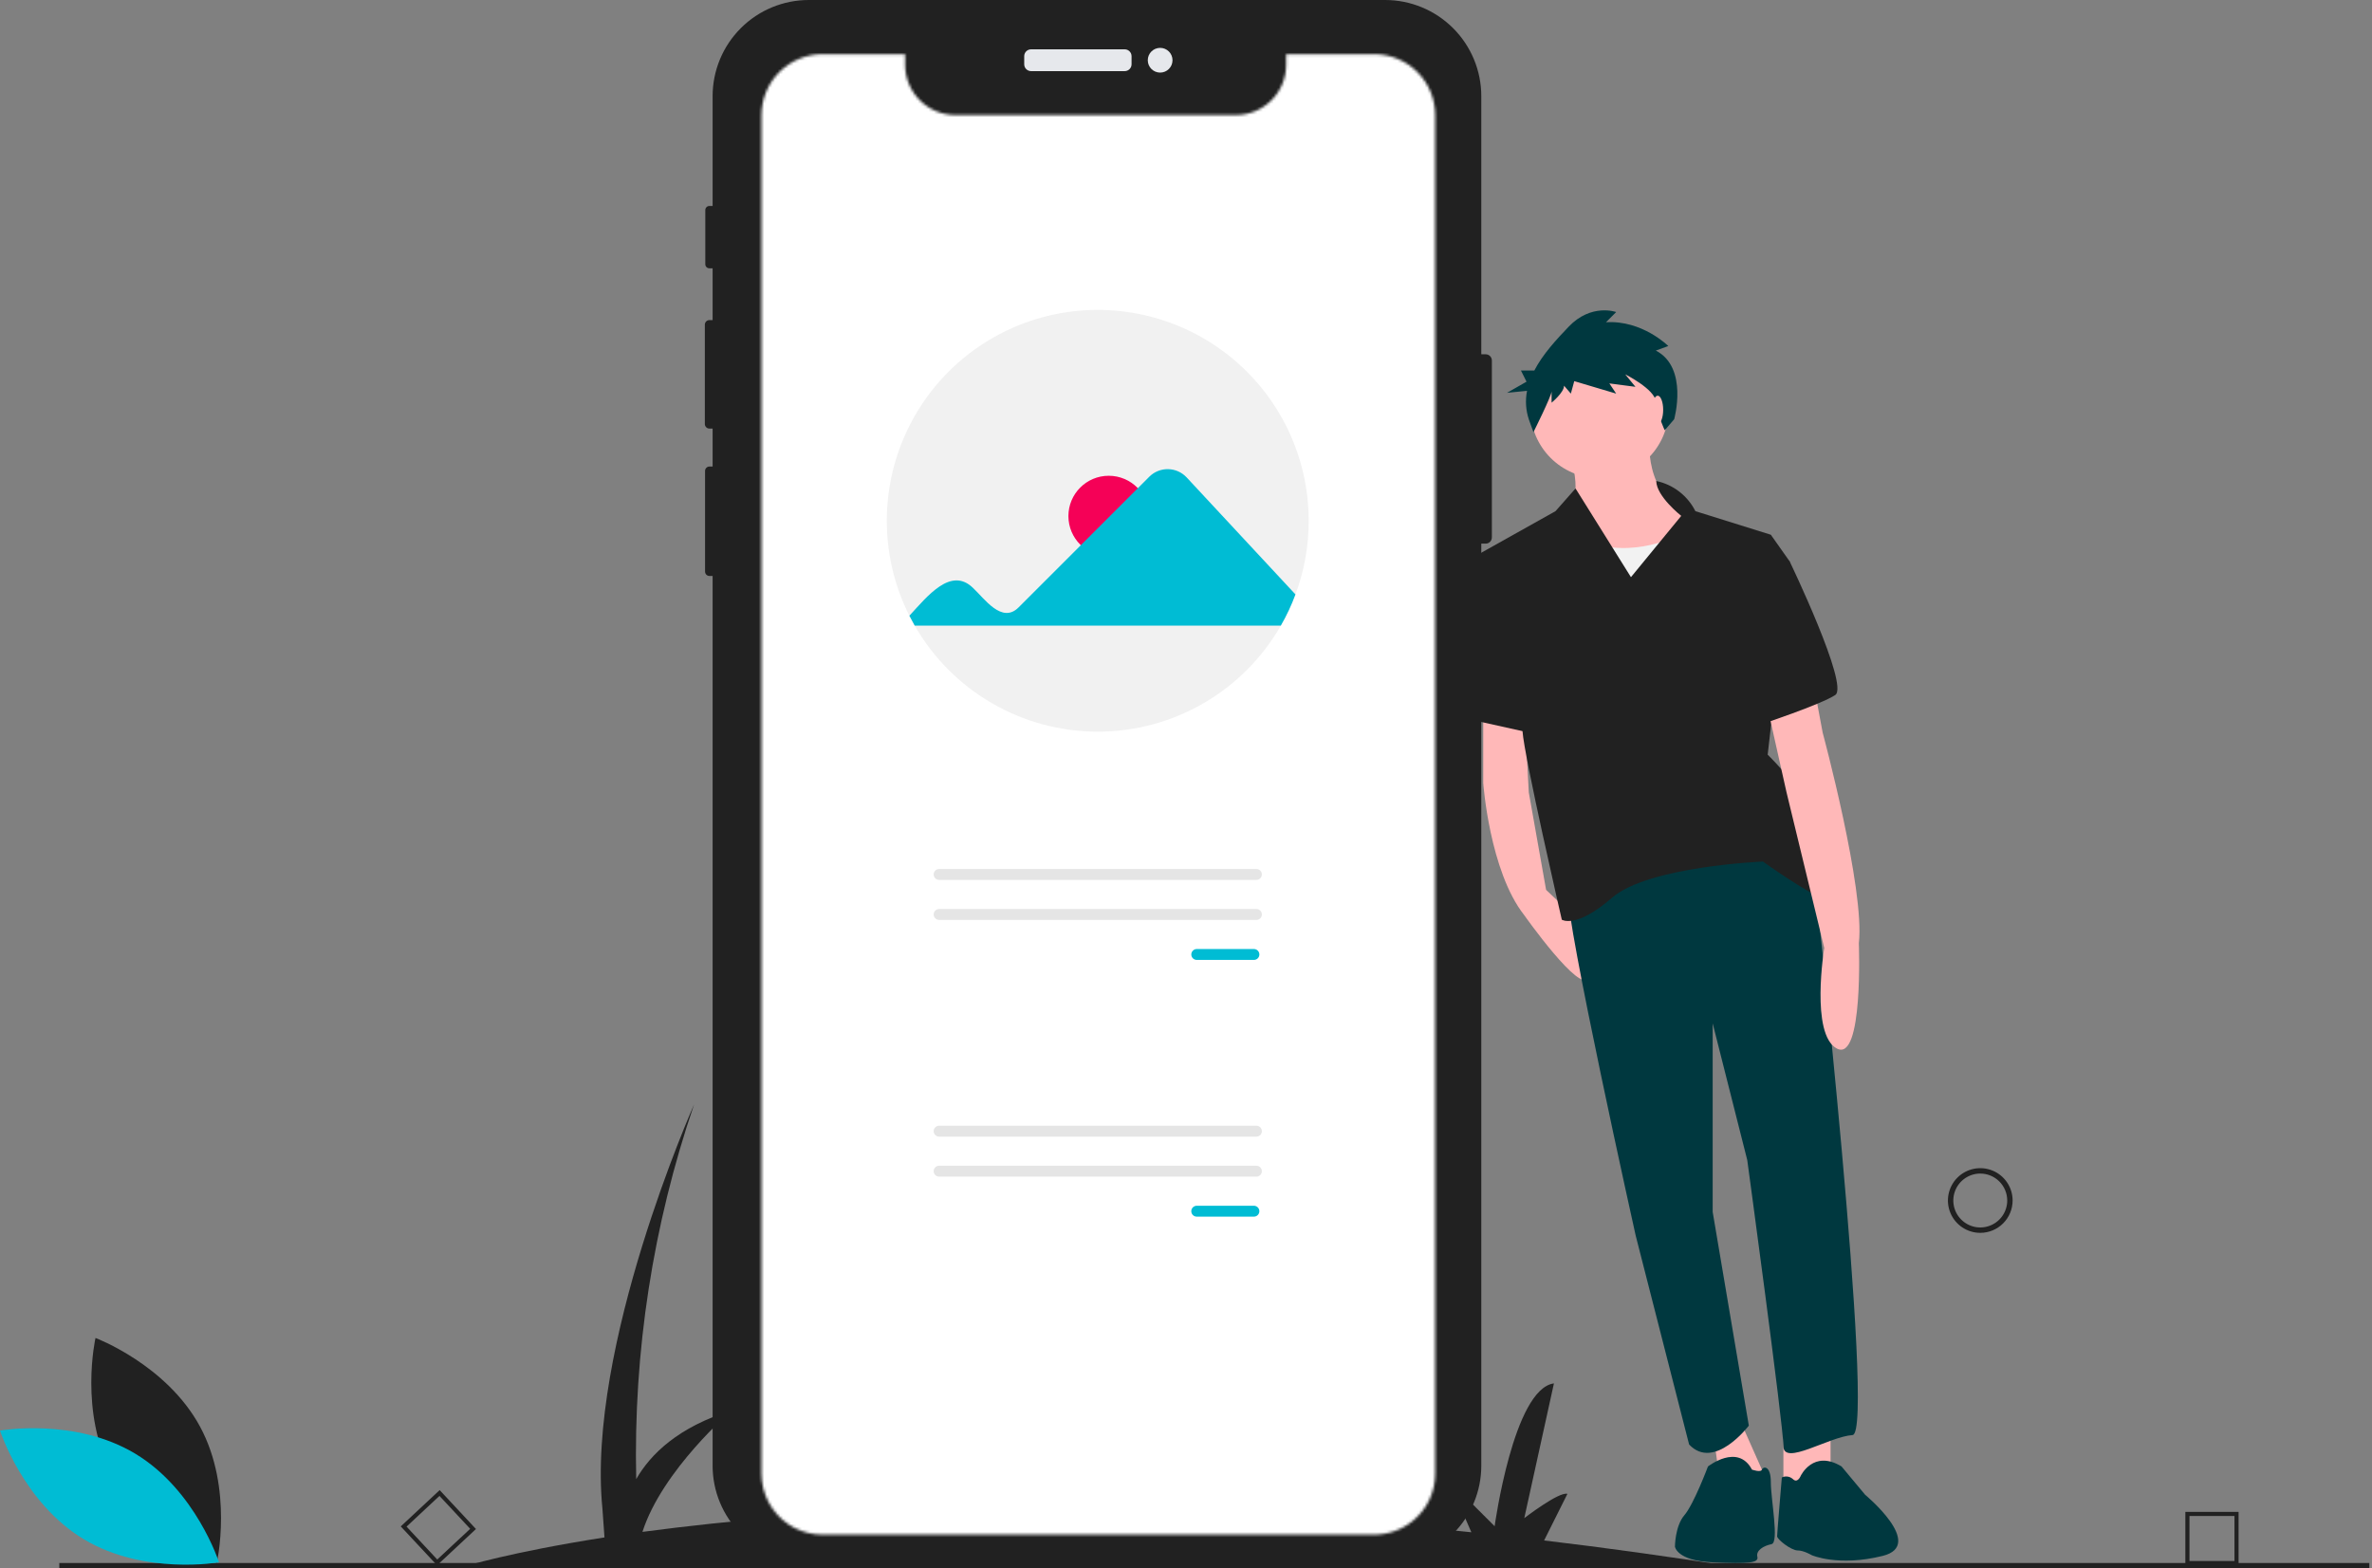 <svg width="880" height="582" viewBox="0 0 880 582" fill="none" xmlns="http://www.w3.org/2000/svg">
<rect x="0" y="0" width="880" height="582" fill="#808080" stroke="none"/>
<g clip-path="url(#clip0)">
<path d="M643 581.351C618.683 577.544 595.302 574.306 572.857 571.636L581.5 554.351C578.5 553.351 565.5 563.351 565.5 563.351L576.5 513.351C561.5 515.351 554.5 566.351 554.5 566.351L537.5 549.351L545.868 568.598C477.187 561.381 417.922 559.129 368.103 559.645L375.5 544.851C372.5 543.851 359.5 553.851 359.5 553.851L370.5 503.851C355.5 505.851 348.5 556.851 348.5 556.851L331.5 539.851L340.363 560.236C306.238 561.228 272.185 563.97 238.341 568.452C245.722 545.456 271.5 523.351 271.5 523.351C251.679 529.517 241.368 539.563 236.031 548.875C234.951 501.631 242.219 454.568 257.5 409.851C257.5 409.851 217.5 499.851 223.5 559.851L224.261 570.509C189.462 575.937 172 581.351 172 581.351H643Z" fill="#212121"/>
<path d="M734.672 457.486C732.298 457.486 729.978 456.783 728.005 455.464C726.032 454.145 724.494 452.271 723.585 450.079C722.677 447.886 722.439 445.473 722.902 443.145C723.365 440.817 724.508 438.679 726.187 437.001C727.865 435.323 730.003 434.18 732.331 433.717C734.659 433.254 737.071 433.492 739.264 434.4C741.457 435.308 743.331 436.846 744.65 438.82C745.968 440.793 746.672 443.113 746.672 445.486C746.668 448.668 745.403 451.718 743.153 453.968C740.903 456.217 737.853 457.483 734.672 457.486V457.486ZM734.672 435.486C732.694 435.486 730.761 436.073 729.116 437.172C727.472 438.27 726.19 439.832 725.433 441.66C724.676 443.487 724.478 445.497 724.864 447.437C725.25 449.377 726.202 451.159 727.601 452.557C728.999 453.956 730.781 454.908 732.721 455.294C734.661 455.68 736.671 455.482 738.499 454.725C740.326 453.968 741.888 452.687 742.987 451.042C744.085 449.398 744.672 447.464 744.672 445.486C744.669 442.835 743.614 440.293 741.74 438.419C739.865 436.544 737.323 435.489 734.672 435.486V435.486Z" fill="#212121"/>
<path d="M830.5 580.776H810.759V561.035H830.5V580.776ZM812.277 579.258H828.981V562.554H812.277V579.258Z" fill="#212121"/>
<path d="M162.144 580.856L148.679 566.42L163.115 552.955L176.58 567.391L162.144 580.856ZM150.825 566.495L162.218 578.71L174.434 567.316L163.04 555.101L150.825 566.495Z" fill="#212121"/>
<path d="M879 580H22V582H879V580Z" fill="#212121"/>
<path d="M553.475 133.76V199.44C553.473 200.047 553.232 200.628 552.803 201.057C552.373 201.487 551.792 201.728 551.185 201.73H549.555V543.88C549.555 553.348 545.793 562.428 539.098 569.123C532.403 575.818 523.323 579.58 513.855 579.58H300.065C295.378 579.58 290.736 578.656 286.405 576.861C282.075 575.067 278.14 572.437 274.826 569.122C271.512 565.807 268.883 561.872 267.09 557.541C265.297 553.209 264.374 548.568 264.375 543.88V213.73H263.195C262.767 213.731 262.356 213.562 262.052 213.26C261.749 212.958 261.577 212.548 261.575 212.12V174.74C261.575 174.527 261.617 174.317 261.698 174.12C261.78 173.923 261.899 173.745 262.05 173.594C262.2 173.444 262.379 173.325 262.575 173.243C262.772 173.162 262.982 173.12 263.195 173.12H264.375V159.04H263.185C262.736 159.038 262.305 158.858 261.988 158.54C261.672 158.221 261.494 157.789 261.495 157.34V120.47C261.496 120.022 261.675 119.593 261.991 119.276C262.308 118.96 262.737 118.781 263.185 118.78H264.375V99.56H263.165C262.968 99.56 262.773 99.522 262.591 99.446C262.409 99.371 262.243 99.261 262.104 99.121C261.964 98.982 261.854 98.816 261.779 98.634C261.703 98.452 261.665 98.257 261.665 98.06V77.94C261.664 77.541 261.822 77.158 262.103 76.875C262.384 76.592 262.766 76.432 263.165 76.43H264.375V35.69C264.375 26.224 268.136 17.147 274.829 10.454C281.522 3.761 290.6 0 300.065 3.65276e-10H513.855C523.322 -4.27914e-05 532.401 3.76 539.095 10.453C545.79 17.146 549.552 26.224 549.555 35.69V131.47H551.185C551.792 131.472 552.373 131.713 552.803 132.142C553.232 132.572 553.473 133.153 553.475 133.76V133.76Z" fill="#212121"/>
<path d="M417.26 18.307H382.52C381.117 18.307 379.979 19.445 379.979 20.849V23.851C379.979 25.255 381.117 26.393 382.52 26.393H417.26C418.664 26.393 419.802 25.255 419.802 23.851V20.849C419.802 19.445 418.664 18.307 417.26 18.307Z" fill="#E6E8EC"/>
<path d="M430.41 26.937C432.943 26.937 434.997 24.883 434.997 22.35C434.997 19.817 432.943 17.763 430.41 17.763C427.877 17.763 425.823 19.817 425.823 22.35C425.823 24.883 427.877 26.937 430.41 26.937Z" fill="#E6E8EC"/>
<mask id="path-9-inside-1" fill="white">
<path d="M532.46 42.751V546.841C532.463 550.118 531.753 553.357 530.378 556.333C529.003 559.308 526.998 561.948 524.5 564.071C520.402 567.563 515.194 569.481 509.81 569.481H305.16C301.519 569.486 297.93 568.611 294.7 566.931C293.941 566.542 293.206 566.108 292.5 565.631C289.424 563.555 286.905 560.757 285.163 557.481C283.421 554.205 282.51 550.551 282.51 546.841V42.751C282.51 39.776 283.095 36.831 284.234 34.083C285.372 31.335 287.04 28.838 289.143 26.734C291.247 24.631 293.744 22.963 296.492 21.824C299.24 20.686 302.185 20.101 305.16 20.101H335.79V24.031C335.79 28.977 337.755 33.721 341.252 37.218C344.75 40.716 349.493 42.681 354.44 42.681H458.52C463.466 42.681 468.21 40.716 471.707 37.218C475.205 33.721 477.17 28.977 477.17 24.031V20.101H509.81C512.784 20.1 515.73 20.685 518.479 21.823C521.227 22.961 523.724 24.629 525.828 26.733C527.931 28.836 529.6 31.333 530.738 34.082C531.876 36.83 532.461 39.776 532.46 42.751Z"/>
</mask>
<path d="M532.46 42.751V546.841C532.463 550.118 531.753 553.357 530.378 556.333C529.003 559.308 526.998 561.948 524.5 564.071C520.402 567.563 515.194 569.481 509.81 569.481H305.16C301.519 569.486 297.93 568.611 294.7 566.931C293.941 566.542 293.206 566.108 292.5 565.631C289.424 563.555 286.905 560.757 285.163 557.481C283.421 554.205 282.51 550.551 282.51 546.841V42.751C282.51 39.776 283.095 36.831 284.234 34.083C285.372 31.335 287.04 28.838 289.143 26.734C291.247 24.631 293.744 22.963 296.492 21.824C299.24 20.686 302.185 20.101 305.16 20.101H335.79V24.031C335.79 28.977 337.755 33.721 341.252 37.218C344.75 40.716 349.493 42.681 354.44 42.681H458.52C463.466 42.681 468.21 40.716 471.707 37.218C475.205 33.721 477.17 28.977 477.17 24.031V20.101H509.81C512.784 20.1 515.73 20.685 518.479 21.823C521.227 22.961 523.724 24.629 525.828 26.733C527.931 28.836 529.6 31.333 530.738 34.082C531.876 36.83 532.461 39.776 532.46 42.751Z" fill="white" stroke="white" stroke-width="2" mask="url(#path-9-inside-1)"/>
<path d="M550.27 261.4V290.553C550.27 290.553 552.602 323.204 565.429 339.529C565.429 339.529 586.419 369.265 589.334 362.852L585.744 341.736L573.592 330.201L567.178 294.051L565.429 261.4H550.27Z" fill="#FFB8B8"/>
<path d="M679.124 524.941V546.514L661.633 552.928V527.856L679.124 524.941Z" fill="#FFB8B8"/>
<path d="M643.557 522.609L655.219 548.846L638.893 555.843L635.395 530.189L643.557 522.609Z" fill="#FFB8B8"/>
<path d="M672.711 321.455C672.711 321.455 696.033 531.938 687.288 532.521C678.542 533.104 661.633 544.182 661.633 536.602C661.633 529.023 648.223 430.486 648.223 430.486L635.396 379.76V449.727L648.806 529.023C648.806 529.023 635.979 545.931 626.65 536.019L606.826 458.473C606.826 458.473 580.588 340.696 581.755 331.367C581.755 331.367 641.809 280.058 672.711 321.455Z" fill="#00383F"/>
<path d="M668.047 547.68C668.047 547.68 672.711 537.768 683.206 544.182L691.952 554.677C691.952 554.677 714.5 573.351 698.5 577.351C682.009 581.473 672.128 577.087 672.128 577.087C672.128 577.087 669.213 575.338 666.881 575.338C664.548 575.338 659.301 571.257 659.301 570.091C659.301 568.925 661.05 548.263 661.05 548.263C661.711 547.942 662.453 547.825 663.18 547.929C663.908 548.033 664.587 548.353 665.131 548.847C666.881 550.596 668.047 547.68 668.047 547.68Z" fill="#00383F"/>
<path d="M633.646 544.182C633.646 544.182 644.725 535.436 649.972 545.348C649.972 545.348 653.276 546.514 653.665 545.348C654.053 544.182 656.969 543.599 656.969 550.013C656.969 556.426 660.135 572.423 657.22 573.006C654.304 573.589 651.389 575.338 651.972 577.67C652.555 580.003 648.806 580.331 635.396 579.748C621.985 579.165 621.402 573.918 621.402 573.918C621.402 573.918 621.402 566.338 624.901 562.257C628.399 558.175 633.646 544.182 633.646 544.182Z" fill="#00383F"/>
<path d="M612.073 162.281C612.073 162.281 609.157 183.854 627.815 191.433C646.473 199.013 586.418 224.084 580.588 209.508C574.757 194.932 581.754 190.267 581.754 190.267C581.754 190.267 587.584 184.437 582.337 168.694L612.073 162.281Z" fill="#FFB8B8"/>
<path d="M593.415 177.44C607.584 177.44 619.07 165.954 619.07 151.785C619.07 137.617 607.584 126.131 593.415 126.131C579.247 126.131 567.761 137.617 567.761 151.785C567.761 165.954 579.247 177.44 593.415 177.44Z" fill="#FFB8B8"/>
<path d="M623.151 198.43C623.151 198.43 605.659 207.759 588.751 200.762C571.842 193.765 572.425 224.084 572.425 224.084L581.171 246.824L641.809 240.993L637.728 206.01L623.151 198.43Z" fill="#F2F2F2"/>
<path d="M614.46 178.48C617.566 179.139 620.484 180.488 622.997 182.427C625.511 184.367 627.556 186.847 628.981 189.684L656.968 198.43L663.965 208.342L655.802 280.058C655.802 280.058 670.961 294.634 670.961 302.797C670.961 310.96 689.619 338.946 680.29 335.448C670.961 331.95 654.053 319.706 654.053 319.706C654.053 319.706 611.49 321.455 598.079 333.116C584.669 344.777 579.422 341.279 579.422 341.279C579.422 341.279 565.428 280.641 564.845 271.312C564.262 261.983 547.937 206.01 547.937 206.01L577.089 189.684L584.515 181.259L605.076 214.172L623.734 191.433C623.734 191.433 614.516 184.184 614.46 178.48Z" fill="#212121"/>
<path d="M672.71 253.237L676.209 271.895C676.209 271.895 691.951 330.201 689.619 350.024C689.619 350.024 691.368 394.337 681.456 389.089C671.544 383.842 676.792 351.774 676.792 351.774L662.798 294.051L655.219 260.234L672.71 253.237Z" fill="#FFB8B8"/>
<path d="M658.134 204.844L663.965 208.342C663.965 208.342 686.121 254.403 680.873 257.902C675.626 261.4 652.887 268.98 652.887 268.98L658.134 204.844Z" fill="#212121"/>
<path d="M561.93 206.01L548.228 205.718L545.021 211.257L549.103 267.814L570.093 272.478L561.93 206.01Z" fill="#212121"/>
<path d="M614.306 130.088L618.93 128.407C618.93 128.407 609.262 118.738 595.81 119.579L599.593 115.796C599.593 115.796 590.345 112.433 581.938 121.261C577.518 125.901 572.405 131.356 569.217 137.501H564.265L566.332 141.634L559.098 145.768L566.523 145.025C565.819 148.594 566.061 152.285 567.225 155.731L568.906 160.355C568.906 160.355 575.632 146.903 575.632 145.222V149.425C575.632 149.425 580.256 145.642 580.256 143.12L582.779 146.062L584.04 141.438L599.593 146.062L597.071 142.279L606.74 143.54L602.956 138.916C602.956 138.916 613.886 144.381 614.306 149.005C614.727 153.629 617.612 159.657 617.612 159.657L621.111 155.575C621.111 155.575 626.497 136.394 614.306 130.088Z" fill="#00383F"/>
<path d="M614.988 157.324C616.115 157.324 617.029 154.975 617.029 152.077C617.029 149.179 616.115 146.829 614.988 146.829C613.861 146.829 612.947 149.179 612.947 152.077C612.947 154.975 613.861 157.324 614.988 157.324Z" fill="#FFB8B8"/>
<path d="M41.634 547.016C54.063 570.065 80.44 579.96 80.44 579.96C80.44 579.96 86.668 552.484 74.239 529.435C61.811 506.386 35.433 496.492 35.433 496.492C35.433 496.492 29.206 523.967 41.634 547.016Z" fill="#212121"/>
<path d="M50.176 539.433C72.615 552.933 81.257 579.747 81.257 579.747C81.257 579.747 53.519 584.674 31.08 571.174C8.642 557.675 0 530.861 0 530.861C0 530.861 27.738 525.934 50.176 539.433Z" fill="#00BCD4"/>
<path d="M485.519 193.257C485.531 202.585 483.868 211.839 480.609 220.579C479.129 224.582 477.313 228.453 475.181 232.15C468.328 244.109 458.439 254.046 446.513 260.956C434.588 267.867 421.049 271.506 407.266 271.506C393.483 271.506 379.944 267.867 368.019 260.956C356.094 254.046 346.204 244.109 339.351 232.15C338.657 230.948 338 229.727 337.378 228.488C332.058 217.937 329.197 206.317 329.01 194.502C328.822 182.687 331.313 170.982 336.295 160.267C341.276 149.552 348.62 140.103 357.774 132.631C366.929 125.159 377.657 119.858 389.153 117.123C400.649 114.389 412.615 114.294 424.153 116.845C435.691 119.396 446.502 124.526 455.774 131.852C465.047 139.177 472.54 148.507 477.691 159.142C482.843 169.777 485.519 181.44 485.519 193.257V193.257Z" fill="#F1F1F1"/>
<path d="M411.334 206.468C419.597 206.468 426.295 199.77 426.295 191.507C426.295 183.245 419.597 176.547 411.334 176.547C403.072 176.547 396.374 183.245 396.374 191.507C396.374 199.77 403.072 206.468 411.334 206.468Z" fill="#F50157"/>
<path d="M337.377 228.488C343.968 221.365 352.78 210.056 361.044 218.227C365.192 222.082 371.683 231.634 377.897 225.389L426.419 176.867C427.333 175.965 428.417 175.255 429.609 174.778C430.801 174.301 432.076 174.068 433.359 174.091C434.643 174.114 435.909 174.393 437.083 174.912C438.257 175.431 439.315 176.18 440.196 177.114L480.608 220.579C479.128 224.582 477.312 228.453 475.181 232.15H339.351L337.377 228.488Z" fill="#00BCD4"/>
<path d="M443.984 352.165C443.449 352.166 442.936 352.38 442.557 352.759C442.179 353.138 441.967 353.651 441.967 354.187C441.967 354.722 442.179 355.235 442.557 355.614C442.936 355.993 443.449 356.207 443.984 356.208H465.198C465.734 356.208 466.248 355.995 466.628 355.616C467.007 355.237 467.22 354.723 467.22 354.187C467.22 353.65 467.007 353.136 466.628 352.757C466.248 352.378 465.734 352.165 465.198 352.165H443.984Z" fill="#00BCD4"/>
<path d="M348.407 322.471C347.871 322.471 347.357 322.684 346.978 323.064C346.599 323.443 346.386 323.957 346.386 324.493C346.386 325.029 346.599 325.543 346.978 325.923C347.357 326.302 347.871 326.515 348.407 326.515H466.125C466.661 326.515 467.176 326.302 467.555 325.923C467.934 325.543 468.147 325.029 468.147 324.493C468.147 323.957 467.934 323.443 467.555 323.064C467.176 322.684 466.661 322.471 466.125 322.471H348.407Z" fill="#E5E5E5"/>
<path d="M348.408 337.318C347.872 337.319 347.359 337.533 346.981 337.912C346.603 338.291 346.391 338.804 346.391 339.34C346.391 339.875 346.603 340.389 346.981 340.768C347.359 341.147 347.872 341.36 348.408 341.361H466.126C466.392 341.362 466.655 341.31 466.901 341.209C467.147 341.107 467.37 340.959 467.558 340.771C467.746 340.583 467.896 340.36 467.997 340.114C468.099 339.869 468.152 339.606 468.152 339.34C468.152 339.074 468.099 338.811 467.997 338.565C467.896 338.319 467.746 338.096 467.558 337.909C467.37 337.721 467.147 337.572 466.901 337.471C466.655 337.369 466.392 337.318 466.126 337.318H348.408Z" fill="#E5E5E5"/>
<path d="M443.983 447.432C443.446 447.432 442.932 447.645 442.553 448.024C442.174 448.403 441.961 448.917 441.961 449.453C441.961 449.989 442.174 450.504 442.553 450.883C442.932 451.262 443.446 451.475 443.983 451.475H465.197C465.733 451.475 466.247 451.262 466.626 450.883C467.005 450.504 467.218 449.989 467.218 449.453C467.218 448.917 467.005 448.403 466.626 448.024C466.247 447.645 465.733 447.432 465.197 447.432H443.983Z" fill="#00BCD4"/>
<path d="M348.407 417.738C347.871 417.738 347.357 417.951 346.978 418.33C346.599 418.709 346.386 419.223 346.386 419.76C346.386 420.296 346.599 420.81 346.978 421.189C347.357 421.568 347.871 421.781 348.407 421.781H466.125C466.391 421.782 466.655 421.73 466.9 421.629C467.146 421.527 467.37 421.379 467.558 421.191C467.746 421.003 467.895 420.78 467.997 420.534C468.099 420.289 468.151 420.026 468.151 419.76C468.151 419.494 468.099 419.231 467.997 418.985C467.895 418.739 467.746 418.516 467.558 418.329C467.37 418.141 467.146 417.992 466.9 417.891C466.655 417.789 466.391 417.737 466.125 417.738H348.407Z" fill="#E5E5E5"/>
<path d="M348.407 432.585C347.871 432.585 347.357 432.798 346.978 433.177C346.599 433.556 346.386 434.07 346.386 434.606C346.386 435.142 346.599 435.657 346.978 436.036C347.357 436.415 347.871 436.628 348.407 436.628H466.125C466.661 436.628 467.176 436.415 467.555 436.036C467.934 435.657 468.147 435.142 468.147 434.606C468.147 434.07 467.934 433.556 467.555 433.177C467.176 432.798 466.661 432.585 466.125 432.585H348.407Z" fill="#E5E5E5"/>
</g>
</svg>
